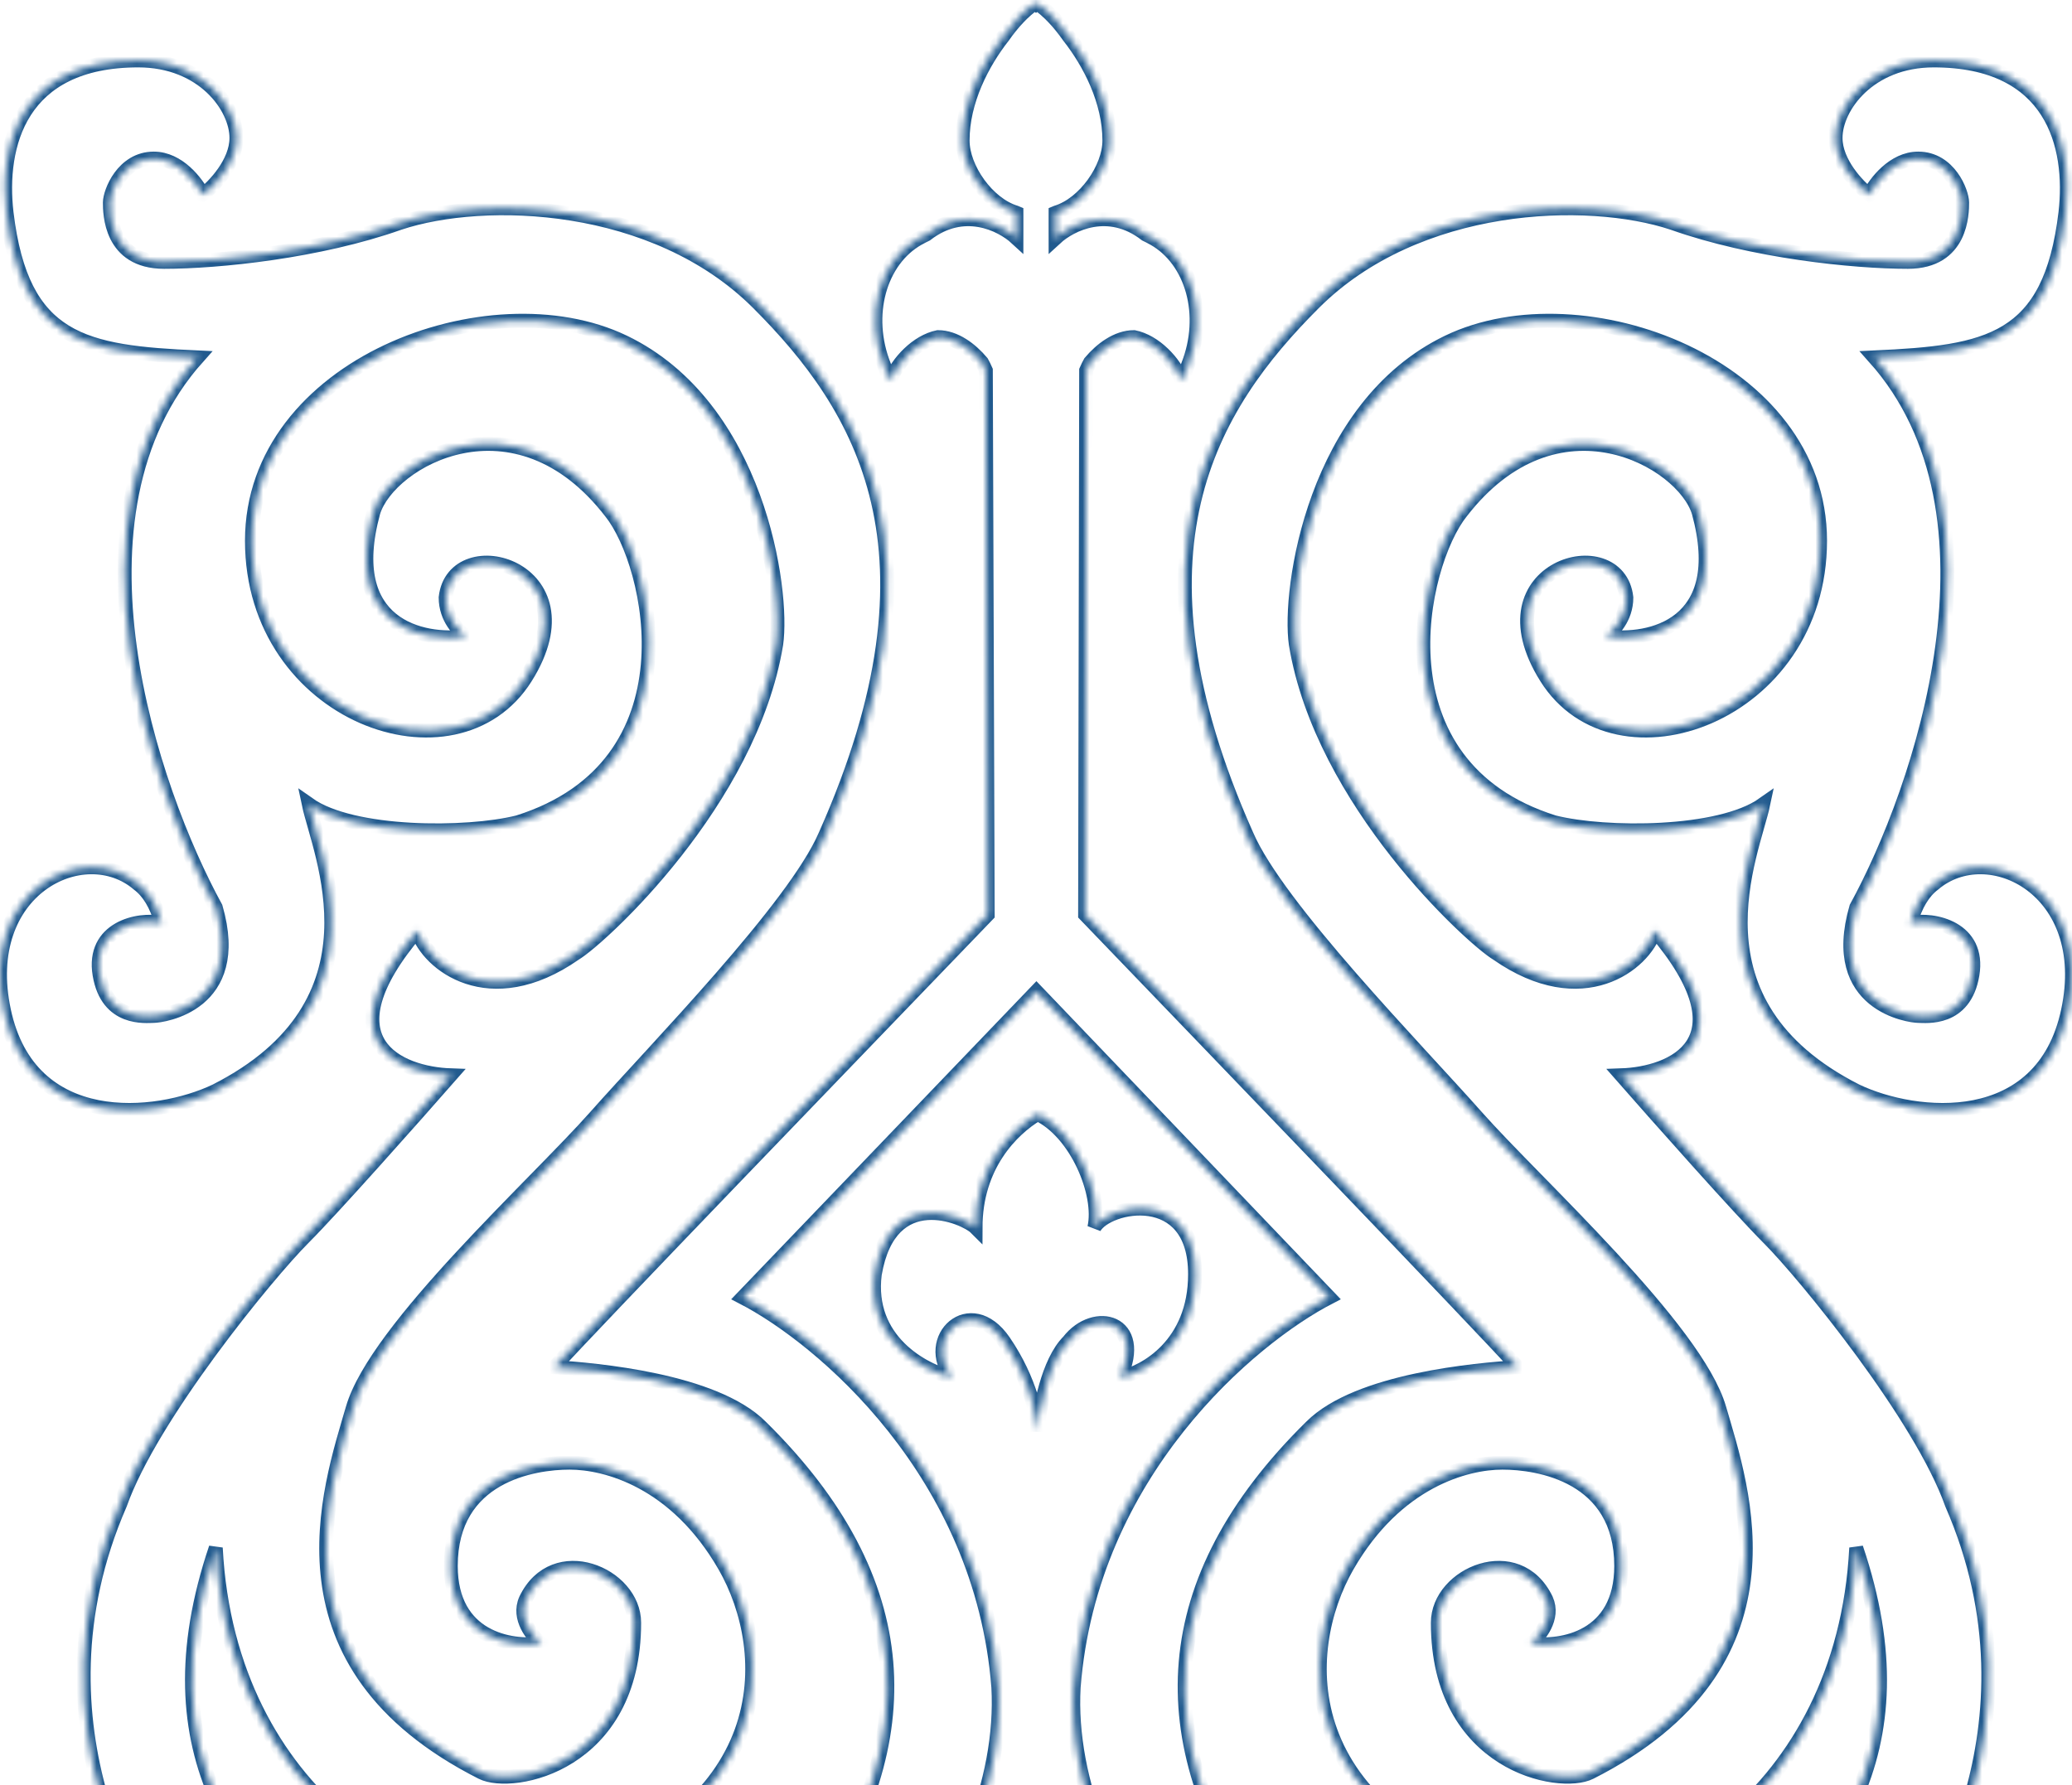 <svg width="311" height="268" viewBox="0 0 311 268" fill="none" xmlns="http://www.w3.org/2000/svg">
<mask id="path-1-inside-1" fill="white">
<path d="M179.374 191.271C179.374 201.816 171.879 206.002 168.132 206.778C172.008 198.249 164.255 196.311 160.379 201.35C157.277 204.452 155.985 211.688 155.727 214.918C155.727 212.851 154.719 207.243 150.687 201.35C145.648 193.985 138.282 200.963 142.934 206.778C138.541 205.744 130.064 201.195 131.304 191.271C133.63 177.704 144.872 182.743 146.423 184.294C146.423 174.99 151.85 169.563 155.727 167.237C161.542 169.95 165.418 179.254 164.255 184.294C166.193 180.805 179.374 178.091 179.374 191.271Z"/>
<path d="M278.613 136.223C288.305 118.52 302.415 77.222 281.327 53.653C298.384 52.877 307.688 51.327 310.013 31.944C311.176 21.865 308.075 9.072 290.243 9.072C280.551 9.072 275.512 16.05 275.512 20.702C275.512 24.424 278.872 27.938 280.551 29.23C281.456 27.421 284.195 23.803 287.917 23.803C292.569 23.803 294.507 28.843 294.507 30.393C294.507 31.944 294.507 39.309 286.366 39.309C278.226 39.309 263.107 37.759 251.09 33.495C238.297 29.23 212.712 30.006 197.206 45.512C181.699 61.018 168.132 82.727 187.127 125.369C191.778 136.223 212.712 157.544 221.628 167.623C230.544 177.702 254.579 199.411 258.068 211.428C261.556 223.446 270.86 249.806 238.685 266.088C234.033 268.414 215.813 264.925 215.813 243.604C215.813 236.238 227.83 231.199 232.095 240.115C233.335 242.906 231.061 245.671 229.769 246.705C234.291 247.351 243.337 245.93 243.337 235.075C243.337 221.507 230.932 219.569 225.504 219.569C220.077 219.569 209.611 222.283 202.245 235.075C194.88 247.868 193.717 272.678 229.769 282.757C246.438 286.633 276.675 269.964 278.613 232.362C289.08 263.374 275.124 281.206 255.354 296.712C244.887 304.078 205.346 309.505 189.065 285.47C172.783 261.436 173.171 237.401 196.818 214.142C203.796 207.164 221.628 205.613 227.83 205.226C222.868 199.644 182.51 157.729 162.869 137.312L163.027 55.591C163.219 55.153 163.42 54.748 163.627 54.373C165.247 52.45 167.631 50.604 170.214 50.608C173.358 51.243 176.303 54.368 177.37 57.142C177.721 56.388 178.021 55.652 178.273 54.935C181.335 47.271 178.916 39.052 173.171 35.821C172.764 35.592 172.363 35.383 171.966 35.194C166.367 30.85 160.712 33.662 158.44 35.759V31.944C158.483 31.926 158.527 31.907 158.572 31.887C162.758 30.614 166.515 25.288 166.515 21.09C166.515 15.204 163.567 9.473 160.42 5.468C158.967 3.389 157.347 1.666 155.727 0.544C155.652 0.588 155.577 0.635 155.5 0.685C155.423 0.635 155.348 0.588 155.273 0.544C153.653 1.666 152.033 3.389 150.58 5.468C147.433 9.473 144.485 15.204 144.485 21.09C144.485 25.288 148.243 30.614 152.428 31.887C152.473 31.907 152.517 31.926 152.56 31.944V35.759C150.288 33.662 144.633 30.85 139.034 35.194C138.637 35.383 138.236 35.592 137.829 35.821C132.084 39.052 129.665 47.271 132.727 54.935C132.979 55.652 133.279 56.388 133.63 57.142C134.697 54.368 137.642 51.243 140.786 50.608C143.369 50.604 145.753 52.45 147.373 54.373C147.58 54.748 147.781 55.153 147.973 55.591L148.253 137.312C128.611 157.729 88.132 199.644 83.17 205.226C89.372 205.613 107.204 207.164 114.182 214.142C137.829 237.401 138.217 261.436 121.935 285.47C105.654 309.505 66.113 304.078 55.646 296.712C35.876 281.206 21.92 263.374 32.387 232.362C34.325 269.964 64.562 286.633 81.231 282.757C117.283 272.678 116.12 247.868 108.755 235.075C101.389 222.283 90.923 219.569 85.496 219.569C80.068 219.569 67.663 221.507 67.663 235.075C67.663 245.93 76.709 247.351 81.231 246.705C79.939 245.671 77.665 242.906 78.905 240.115C83.17 231.199 95.187 236.238 95.187 243.604C95.187 264.925 76.967 268.414 72.315 266.088C40.14 249.806 49.444 223.446 52.932 211.428C56.421 199.411 80.456 177.702 89.372 167.623C98.288 157.544 119.222 136.223 123.873 125.369C142.869 82.727 129.301 61.018 113.794 45.512C98.288 30.006 72.703 29.23 59.91 33.495C47.893 37.759 32.775 39.309 24.634 39.309C16.493 39.309 16.493 31.944 16.493 30.393C16.493 28.843 18.431 23.803 23.083 23.803C26.805 23.803 29.544 27.421 30.448 29.23C32.128 27.938 35.488 24.423 35.488 20.702C35.488 16.05 30.448 9.072 20.757 9.072C2.925 9.072 -0.176 21.865 0.987 31.944C3.313 51.327 12.617 52.877 29.673 53.653C8.585 77.222 22.695 118.52 32.387 136.223C36.651 150.954 24.246 152.505 23.083 152.505C21.92 152.505 16.105 153.28 14.942 146.302C13.779 139.324 20.757 137.774 24.246 138.549C23.471 135.836 22.308 133.897 20.757 132.734C12.616 125.757 -3.277 133.51 0.599 151.729C4.476 169.949 23.471 168.011 32.387 163.747C58.36 150.566 47.893 128.082 46.342 120.717C52.932 125.369 69.989 125.369 77.742 123.431C104.878 114.902 97.9 84.665 91.698 76.912C77.355 58.304 58.36 69.159 56.034 76.912C51.382 93.969 63.399 96.424 69.989 95.519C68.956 94.873 66.888 92.806 66.888 89.705C68.051 79.238 89.372 85.053 78.905 101.722C68.439 118.391 37.814 107.537 37.814 81.176C37.814 54.816 73.478 41.635 93.636 51.327C113.794 61.018 117.671 88.542 116.508 96.682C112.631 120.329 90.147 140.875 86.271 143.201C73.478 152.117 64.174 144.752 62.624 139.712C48.358 156.459 60.039 161.162 67.663 161.421C62.107 167.752 49.909 181.501 45.567 185.843C40.14 191.27 22.695 212.591 18.044 225.772C3.313 259.497 22.695 287.409 24.634 289.347C22.695 289.347 19.594 291.285 18.044 292.836C10.678 299.814 11.841 306.016 16.493 311.056C23.471 299.814 33.937 304.853 39.365 307.179C44.792 309.505 57.972 319.584 78.905 319.584C123.873 319.196 151.397 281.206 149.846 253.295C147.365 221.042 123.227 200.832 111.468 194.759L155.561 148.797L199.532 194.759C187.773 200.832 163.635 221.042 161.154 253.295C159.603 281.206 187.127 319.196 232.095 319.584C253.028 319.584 266.208 309.505 271.635 307.179C277.063 304.853 287.529 299.814 294.507 311.056C299.159 306.016 300.322 299.814 292.956 292.836C291.406 291.285 288.305 289.347 286.366 289.347C288.305 287.409 307.687 259.497 292.956 225.772C288.305 212.591 270.86 191.27 265.433 185.843C261.091 181.501 248.893 167.752 243.337 161.421C250.96 161.162 262.642 156.459 248.376 139.712C246.826 144.752 237.522 152.117 224.729 143.201C220.853 140.875 198.369 120.329 194.492 96.682C193.329 88.542 197.206 61.018 217.364 51.327C237.522 41.635 273.186 54.816 273.186 81.176C273.186 107.537 242.561 118.391 232.095 101.722C221.628 85.053 242.949 79.238 244.112 89.705C244.112 92.806 242.044 94.873 241.011 95.519C247.601 96.424 259.618 93.969 254.966 76.912C252.64 69.159 233.645 58.304 219.302 76.912C213.1 84.665 206.122 114.902 233.258 123.431C241.011 125.369 258.067 125.369 264.658 120.717C263.107 128.082 252.64 150.566 278.613 163.747C287.529 168.011 306.524 169.949 310.401 151.729C314.277 133.51 298.384 125.757 290.243 132.734C288.692 133.897 287.529 135.836 286.754 138.549C290.243 137.774 297.221 139.324 296.058 146.302C294.895 153.28 289.08 152.505 287.917 152.505C286.754 152.505 274.349 150.954 278.613 136.223Z"/>
</mask>
<path d="M179.374 191.271C179.374 201.816 171.879 206.002 168.132 206.778C172.008 198.249 164.255 196.311 160.379 201.35C157.277 204.452 155.985 211.688 155.727 214.918C155.727 212.851 154.719 207.243 150.687 201.35C145.648 193.985 138.282 200.963 142.934 206.778C138.541 205.744 130.064 201.195 131.304 191.271C133.63 177.704 144.872 182.743 146.423 184.294C146.423 174.99 151.85 169.563 155.727 167.237C161.542 169.95 165.418 179.254 164.255 184.294C166.193 180.805 179.374 178.091 179.374 191.271Z" stroke="#215A8E" stroke-width="2.088" mask="url(#path-1-inside-1)"/>
<path d="M278.613 136.223C288.305 118.52 302.415 77.222 281.327 53.653C298.384 52.877 307.688 51.327 310.013 31.944C311.176 21.865 308.075 9.072 290.243 9.072C280.551 9.072 275.512 16.05 275.512 20.702C275.512 24.424 278.872 27.938 280.551 29.23C281.456 27.421 284.195 23.803 287.917 23.803C292.569 23.803 294.507 28.843 294.507 30.393C294.507 31.944 294.507 39.309 286.366 39.309C278.226 39.309 263.107 37.759 251.09 33.495C238.297 29.23 212.712 30.006 197.206 45.512C181.699 61.018 168.132 82.727 187.127 125.369C191.778 136.223 212.712 157.544 221.628 167.623C230.544 177.702 254.579 199.411 258.068 211.428C261.556 223.446 270.86 249.806 238.685 266.088C234.033 268.414 215.813 264.925 215.813 243.604C215.813 236.238 227.83 231.199 232.095 240.115C233.335 242.906 231.061 245.671 229.769 246.705C234.291 247.351 243.337 245.93 243.337 235.075C243.337 221.507 230.932 219.569 225.504 219.569C220.077 219.569 209.611 222.283 202.245 235.075C194.88 247.868 193.717 272.678 229.769 282.757C246.438 286.633 276.675 269.964 278.613 232.362C289.08 263.374 275.124 281.206 255.354 296.712C244.887 304.078 205.346 309.505 189.065 285.47C172.783 261.436 173.171 237.401 196.818 214.142C203.796 207.164 221.628 205.613 227.83 205.226C222.868 199.644 182.51 157.729 162.869 137.312L163.027 55.591C163.219 55.153 163.42 54.748 163.627 54.373C165.247 52.45 167.631 50.604 170.214 50.608C173.358 51.243 176.303 54.368 177.37 57.142C177.721 56.388 178.021 55.652 178.273 54.935C181.335 47.271 178.916 39.052 173.171 35.821C172.764 35.592 172.363 35.383 171.966 35.194C166.367 30.85 160.712 33.662 158.44 35.759V31.944C158.483 31.926 158.527 31.907 158.572 31.887C162.758 30.614 166.515 25.288 166.515 21.09C166.515 15.204 163.567 9.473 160.42 5.468C158.967 3.389 157.347 1.666 155.727 0.544C155.652 0.588 155.577 0.635 155.5 0.685C155.423 0.635 155.348 0.588 155.273 0.544C153.653 1.666 152.033 3.389 150.58 5.468C147.433 9.473 144.485 15.204 144.485 21.09C144.485 25.288 148.243 30.614 152.428 31.887C152.473 31.907 152.517 31.926 152.56 31.944V35.759C150.288 33.662 144.633 30.85 139.034 35.194C138.637 35.383 138.236 35.592 137.829 35.821C132.084 39.052 129.665 47.271 132.727 54.935C132.979 55.652 133.279 56.388 133.63 57.142C134.697 54.368 137.642 51.243 140.786 50.608C143.369 50.604 145.753 52.45 147.373 54.373C147.58 54.748 147.781 55.153 147.973 55.591L148.253 137.312C128.611 157.729 88.132 199.644 83.17 205.226C89.372 205.613 107.204 207.164 114.182 214.142C137.829 237.401 138.217 261.436 121.935 285.47C105.654 309.505 66.113 304.078 55.646 296.712C35.876 281.206 21.92 263.374 32.387 232.362C34.325 269.964 64.562 286.633 81.231 282.757C117.283 272.678 116.12 247.868 108.755 235.075C101.389 222.283 90.923 219.569 85.496 219.569C80.068 219.569 67.663 221.507 67.663 235.075C67.663 245.93 76.709 247.351 81.231 246.705C79.939 245.671 77.665 242.906 78.905 240.115C83.17 231.199 95.187 236.238 95.187 243.604C95.187 264.925 76.967 268.414 72.315 266.088C40.14 249.806 49.444 223.446 52.932 211.428C56.421 199.411 80.456 177.702 89.372 167.623C98.288 157.544 119.222 136.223 123.873 125.369C142.869 82.727 129.301 61.018 113.794 45.512C98.288 30.006 72.703 29.23 59.91 33.495C47.893 37.759 32.775 39.309 24.634 39.309C16.493 39.309 16.493 31.944 16.493 30.393C16.493 28.843 18.431 23.803 23.083 23.803C26.805 23.803 29.544 27.421 30.448 29.23C32.128 27.938 35.488 24.423 35.488 20.702C35.488 16.05 30.448 9.072 20.757 9.072C2.925 9.072 -0.176 21.865 0.987 31.944C3.313 51.327 12.617 52.877 29.673 53.653C8.585 77.222 22.695 118.52 32.387 136.223C36.651 150.954 24.246 152.505 23.083 152.505C21.92 152.505 16.105 153.28 14.942 146.302C13.779 139.324 20.757 137.774 24.246 138.549C23.471 135.836 22.308 133.897 20.757 132.734C12.616 125.757 -3.277 133.51 0.599 151.729C4.476 169.949 23.471 168.011 32.387 163.747C58.36 150.566 47.893 128.082 46.342 120.717C52.932 125.369 69.989 125.369 77.742 123.431C104.878 114.902 97.9 84.665 91.698 76.912C77.355 58.304 58.36 69.159 56.034 76.912C51.382 93.969 63.399 96.424 69.989 95.519C68.956 94.873 66.888 92.806 66.888 89.705C68.051 79.238 89.372 85.053 78.905 101.722C68.439 118.391 37.814 107.537 37.814 81.176C37.814 54.816 73.478 41.635 93.636 51.327C113.794 61.018 117.671 88.542 116.508 96.682C112.631 120.329 90.147 140.875 86.271 143.201C73.478 152.117 64.174 144.752 62.624 139.712C48.358 156.459 60.039 161.162 67.663 161.421C62.107 167.752 49.909 181.501 45.567 185.843C40.14 191.27 22.695 212.591 18.044 225.772C3.313 259.497 22.695 287.409 24.634 289.347C22.695 289.347 19.594 291.285 18.044 292.836C10.678 299.814 11.841 306.016 16.493 311.056C23.471 299.814 33.937 304.853 39.365 307.179C44.792 309.505 57.972 319.584 78.905 319.584C123.873 319.196 151.397 281.206 149.846 253.295C147.365 221.042 123.227 200.832 111.468 194.759L155.561 148.797L199.532 194.759C187.773 200.832 163.635 221.042 161.154 253.295C159.603 281.206 187.127 319.196 232.095 319.584C253.028 319.584 266.208 309.505 271.635 307.179C277.063 304.853 287.529 299.814 294.507 311.056C299.159 306.016 300.322 299.814 292.956 292.836C291.406 291.285 288.305 289.347 286.366 289.347C288.305 287.409 307.687 259.497 292.956 225.772C288.305 212.591 270.86 191.27 265.433 185.843C261.091 181.501 248.893 167.752 243.337 161.421C250.96 161.162 262.642 156.459 248.376 139.712C246.826 144.752 237.522 152.117 224.729 143.201C220.853 140.875 198.369 120.329 194.492 96.682C193.329 88.542 197.206 61.018 217.364 51.327C237.522 41.635 273.186 54.816 273.186 81.176C273.186 107.537 242.561 118.391 232.095 101.722C221.628 85.053 242.949 79.238 244.112 89.705C244.112 92.806 242.044 94.873 241.011 95.519C247.601 96.424 259.618 93.969 254.966 76.912C252.64 69.159 233.645 58.304 219.302 76.912C213.1 84.665 206.122 114.902 233.258 123.431C241.011 125.369 258.067 125.369 264.658 120.717C263.107 128.082 252.64 150.566 278.613 163.747C287.529 168.011 306.524 169.949 310.401 151.729C314.277 133.51 298.384 125.757 290.243 132.734C288.692 133.897 287.529 135.836 286.754 138.549C290.243 137.774 297.221 139.324 296.058 146.302C294.895 153.28 289.08 152.505 287.917 152.505C286.754 152.505 274.349 150.954 278.613 136.223Z" stroke="#215A8E" stroke-width="2.088" mask="url(#path-1-inside-1)"/>
</svg>
